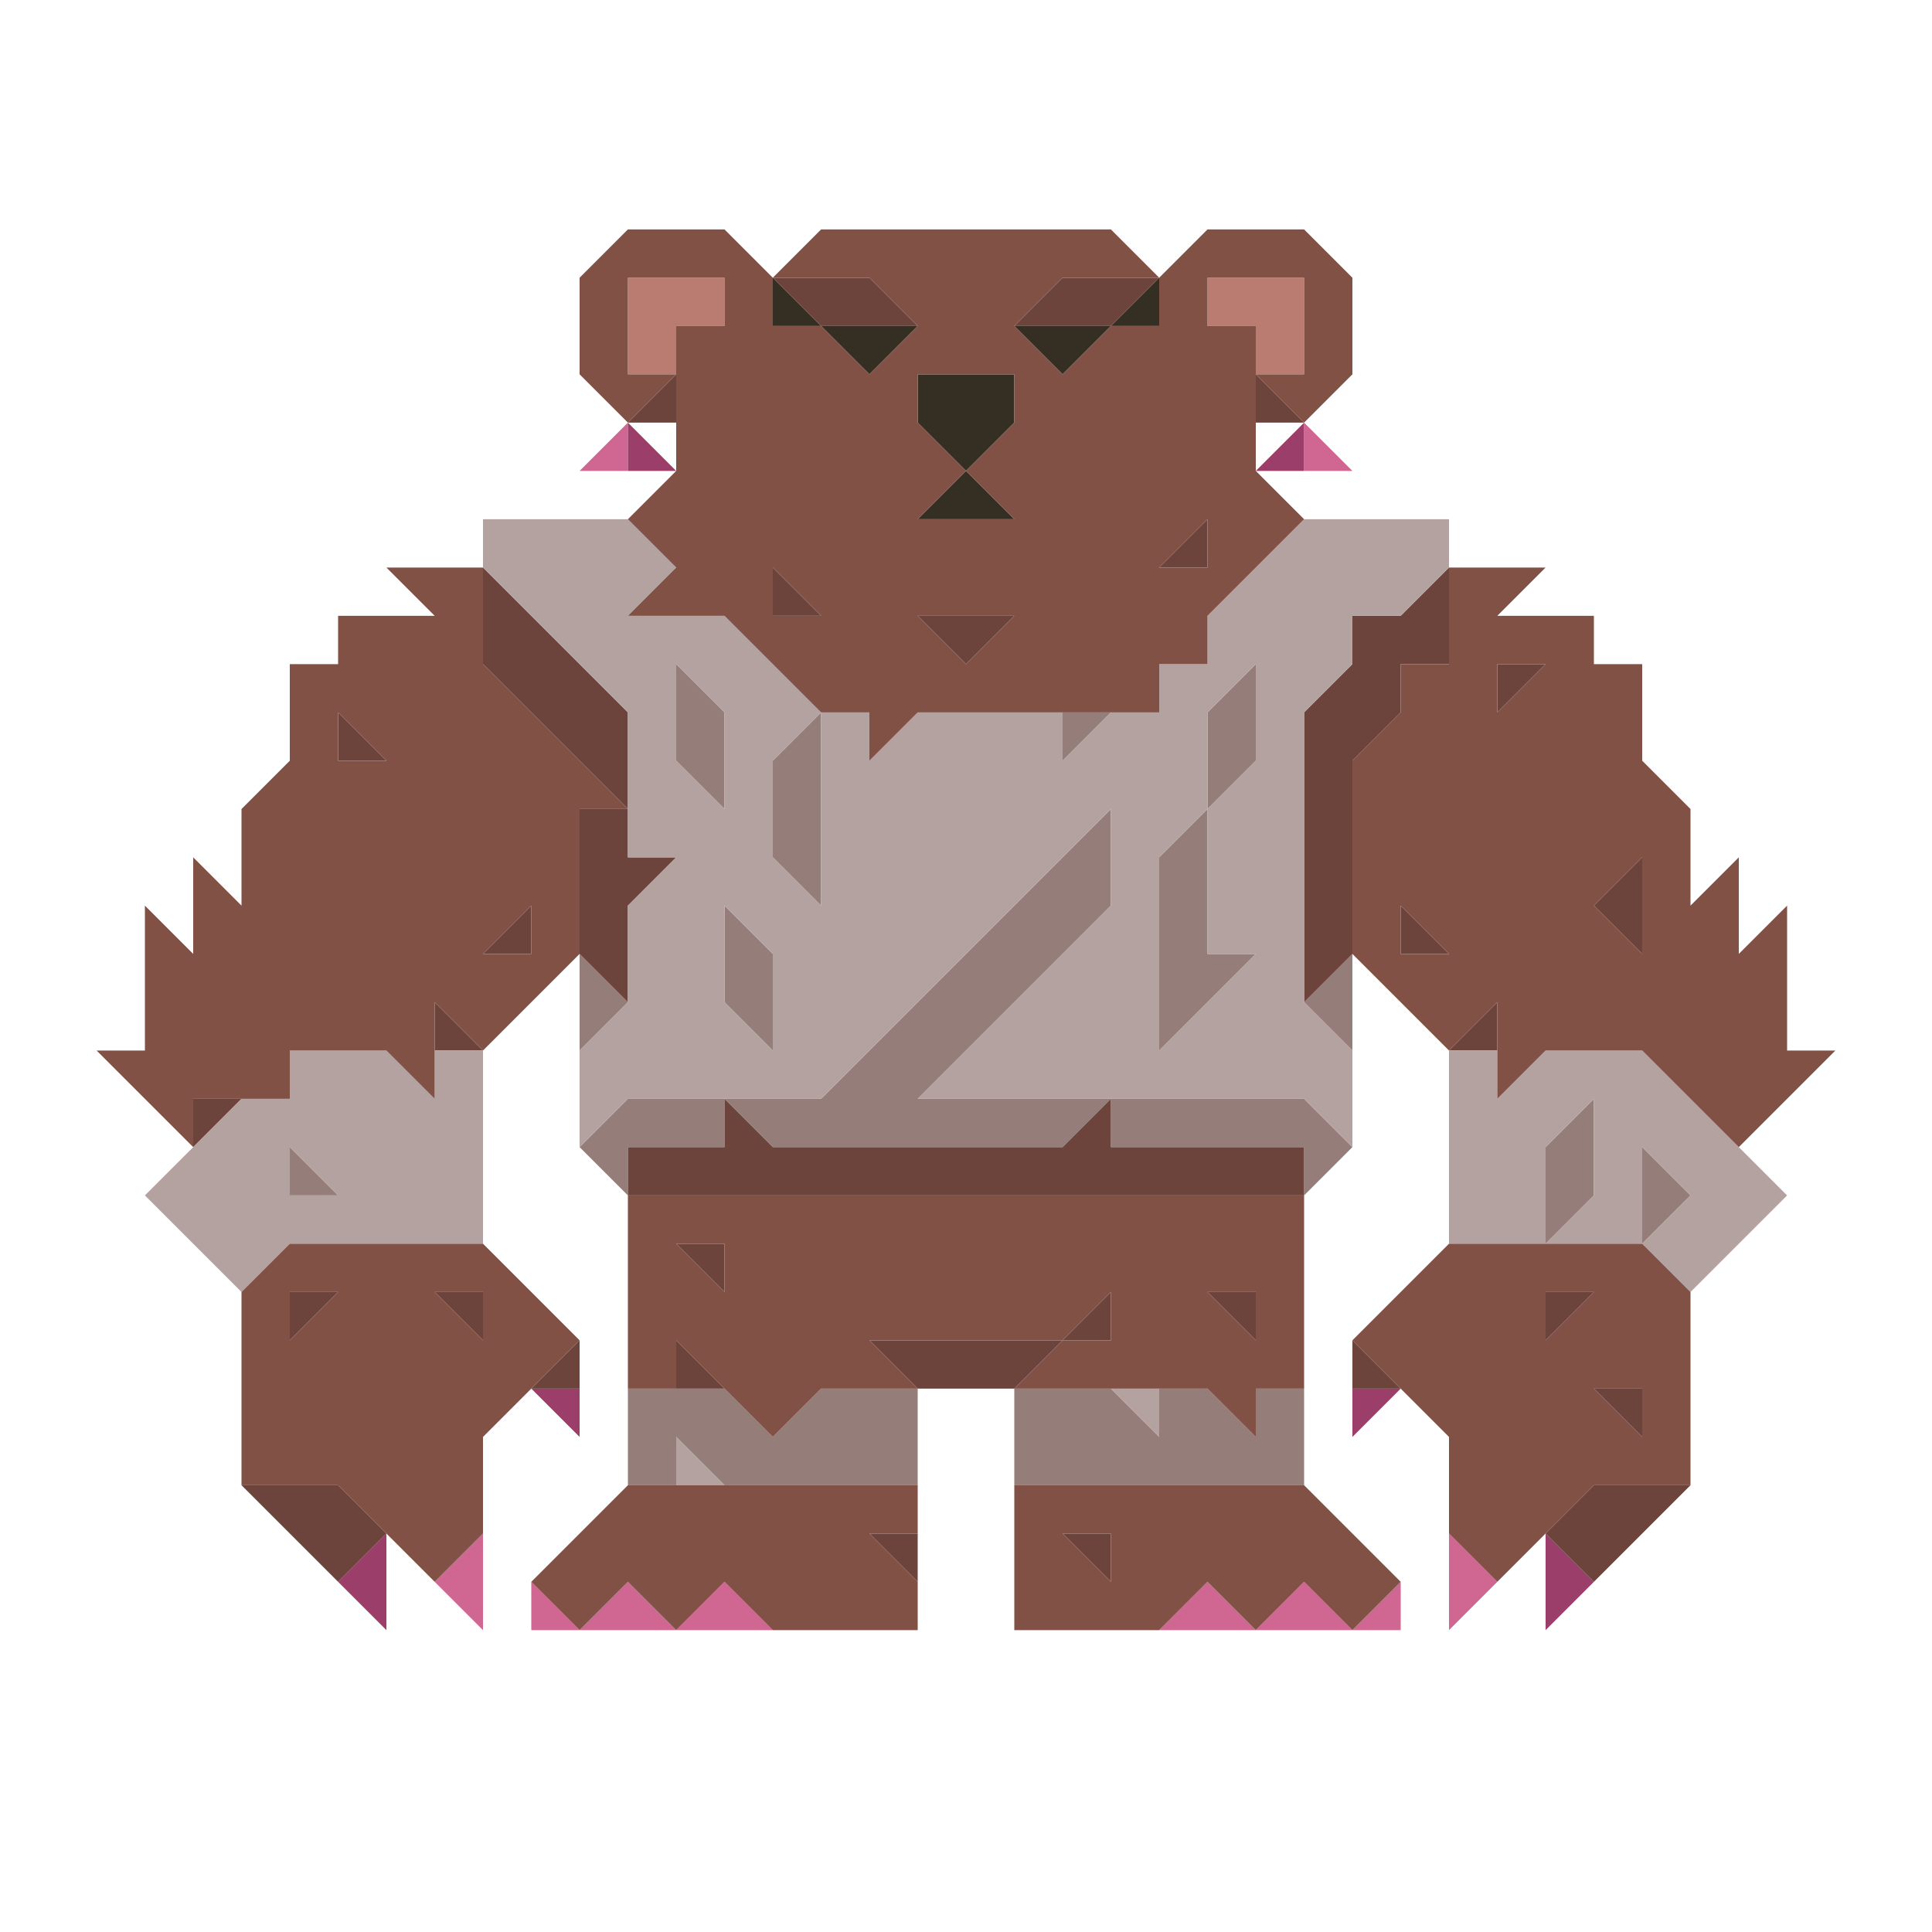 <svg enable-background="new 0 0 32 32" viewBox="0 0 32 32" xmlns="http://www.w3.org/2000/svg"><g fill="#352e23"><path d="m18.4 5.4h.8v-.8z"/><path d="m16.8 5.4.8.8.8-.8c-.4 0-1.2 0-1.6 0z"/><path d="m16 8.6h.8l-.8-.8-.8.8z"/><path d="m15.2 6.2v.8l.8.8.8-.8v-.8c-.4 0-1.2 0-1.6 0z"/><path d="m14.4 5.4h-.8l.8.8.8-.8z"/><path d="m12.8 5.4h.8l-.8-.8z"/></g><path d="m20.8 4.6h-.8v.8h.8v.8h.8c0-.4 0-1.2 0-1.6z" fill="#ba7c70"/><path d="m10.4 4.6v1.6h.8v-.8h.8v-.8c-.4 0-1.2 0-1.6 0z" fill="#ba7c70"/><g fill="#d06692"><path d="m24 25.4v1.6l.8-.8z"/><path d="m23.2 27v-.8l-.8.8z"/><path d="m21.6 7v.8h.8z"/><path d="m20.8 27h1.6l-.8-.8z"/><path d="m19.2 27h1.6l-.8-.8z"/><path d="m11.2 27h1.6l-.8-.8z"/><path d="m9.6 27h1.6l-.8-.8z"/><path d="m10.4 7-.8.8h.8z"/><path d="m8.8 27h.8l-.8-.8z"/><path d="m8 27c0-.4 0-1.2 0-1.6l-.8.8z"/></g><g fill="#9b3e6a"><path d="m25.6 25.4v1.6l.8-.8z"/><path d="m22.4 23.8.8-.8h-.8z"/><path d="m21.6 7.8v-.8l-.8.8z"/><path d="m10.4 7.8h.8l-.8-.8z"/><path d="m9.6 23.8v-.8h-.8z"/><path d="m6.4 27c0-.4 0-1.2 0-1.6l-.8.8z"/></g><g fill="#957e7a"><path d="m27.2 19v1.6l.8-.8z"/><path d="m25.6 19.8v.8l.8-.8c0-.4 0-1.2 0-1.6l-.8.8z"/><path d="m22.4 17.4c0-.4 0-1.2 0-1.6l-.8.8z"/><path d="m20.8 18.2c-.7 0-1.7 0-2.4 0v.8h3.2v.8l.8-.8-.8-.8z"/><path d="m20.8 23.8-.8-.8h-.8v.8l-.8-.8c-.4 0-1.2 0-1.6 0v1.6h4.8c0-.4 0-1.2 0-1.6h-.8z"/><path d="m20.8 11.8v-.8l-.8.8v1.6l.8-.8z"/><path d="m20.8 15.8h-.8c0-.7 0-1.7 0-2.4l-.8.8v3.2z"/><path d="m17.6 11.8v.8l.8-.8z"/><path d="m16.8 18.2c-.4 0-1.2 0-1.6 0l3.2-3.2c0-.4 0-1.2 0-1.6-1.6 1.6-3.2 3.2-4.8 4.8-.4 0-1.2 0-1.6 0l.8.8h4.8l.8-.8c-.4 0-1.2 0-1.6 0z"/><path d="m13.6 23-.8.8-.8-.8c-.4 0-1.2 0-1.6 0v1.6h.8v-.8l.8.8h3.2c0-.4 0-1.2 0-1.6-.4 0-1.2 0-1.6 0z"/><path d="m13.6 14.2c0-.7 0-1.7 0-2.4l-.8.8v1.6l.8.8z"/><path d="m12 15.8v.8l.8.8c0-.4 0-1.2 0-1.6l-.8-.8z"/><path d="m12 12.6v-.8l-.8-.8v1.6l.8.8z"/><path d="m10.4 18.2-.8.8.8.8v-.8h1.6v-.8c-.4 0-1.2 0-1.6 0z"/><path d="m9.6 15.8v1.6l.8-.8z"/><path d="m4.8 19.8h.8l-.8-.8z"/></g><g fill="#6d443c"><path d="m27.2 24.6h-.8l-.8.8.8.8 1.6-1.6z"/><path d="m27.2 23.8v-.8h-.8z"/><path d="m27.2 15v-.8l-.8.8.8.8z"/><path d="m25.6 22.2.8-.8h-.8z"/><path d="m24.8 11v.8l.8-.8z"/><path d="m24.8 17.4v-.8l-.8.8z"/><path d="m23.2 15v.8h.8z"/><path d="m22.4 23h.8l-.8-.8z"/><path d="m22.4 15c0-.7 0-1.7 0-2.4l.8-.8v-.8h.8c0-.4 0-1.2 0-1.6l-.8.8h-.8v.8l-.8.8v4.8l.8-.8z"/><path d="m20.8 6.2v.8h.8z"/><path d="m20.8 22.2v-.8h-.8z"/><path d="m20 19c-.4 0-1.2 0-1.6 0v-.8l-.8.8c-1.6 0-3.2 0-4.8 0l-.8-.8v.8c-.4 0-1.2 0-1.6 0v.8h11.2v-.8c-.4 0-1.2 0-1.6 0z"/><path d="m20 9.4v-.8l-.8.8z"/><path d="m18.4 26.2v-.8h-.8z"/><path d="m18.4 22.2v-.8l-.8.8z"/><path d="m18.4 5.4.8-.8c-.4 0-1.2 0-1.6 0l-.8.8z"/><path d="m16 22.2c-.4 0-1.2 0-1.6 0l.8.8h1.6l.8-.8c-.4 0-1.2 0-1.6 0z"/><path d="m16 11 .8-.8c-.4 0-1.2 0-1.6 0z"/><path d="m15.2 26.2v-.8h-.8z"/><path d="m14.4 5.4h.8l-.8-.8c-.4 0-1.2 0-1.6 0l.8.8z"/><path d="m12.8 9.4v.8h.8z"/><path d="m12 21.4v-.8h-.8z"/><path d="m11.2 23h.8l-.8-.8z"/><path d="m11.2 6.2-.8.8h.8z"/><path d="m10.4 11.8c-.7-.7-1.7-1.7-2.4-2.4v1.6l2.4 2.4c0-.4 0-1.2 0-1.6z"/><path d="m9.6 14.2v1.6l.8.8c0-.4 0-1.2 0-1.6l.8-.8h-.8v-.8h-.8z"/><path d="m9.6 23v-.8l-.8.8z"/><path d="m8.8 15-.8.8h.8z"/><path d="m8 22.2v-.8h-.8z"/><path d="m7.2 17.4h.8l-.8-.8z"/><path d="m5.6 12.6h.8l-.8-.8z"/><path d="m4.8 21.4v.8l.8-.8z"/><path d="m4.8 24.6h-.8c.4.4 1.2 1.2 1.6 1.6l.8-.8-.8-.8z"/><path d="m3.2 18.2v.8l.8-.8z"/></g><g fill="#b4a2a0"><path d="m28.8 19c-.4-.4-1.2-1.2-1.6-1.6-.4 0-1.2 0-1.6 0l-.8.8v-.8h-.8v3.2h1.6c0-.4 0-1.2 0-1.6l.8-.8v1.6l-.8.8h1.6c0-.4 0-1.2 0-1.6l.8.8-.8.8.8.8 1.6-1.6z"/><path d="m24 8.6c-.7 0-1.7 0-2.4 0-.4.4-1.2 1.2-1.6 1.6v.8h-.8v.8h-.8l-.8.8v-.8c-.7 0-1.7 0-2.4 0l-.8.8v-.8h-.8v3.2l-.8-.8c0-.4 0-1.2 0-1.6l.8-.8c-.4-.4-1.2-1.2-1.6-1.6-.4 0-1.2 0-1.6 0l.8-.8-.8-.8c-.7 0-1.7 0-2.4 0v.8l2.4 2.4v2.4h.8l-.8.8v1.6l-.8.8v1.6l.8-.8h3.2l4.8-4.8v1.6c-1 1-2.2 2.2-3.2 3.2h6.4l.8.8c0-.4 0-1.2 0-1.6l-.8-.8c0-1.6 0-3.2 0-4.8l.8-.8v-.8h.8l.8-.8zm-12.8 4c0-.4 0-1.2 0-1.6l.8.8v1.6zm.8 4c0-.4 0-1.2 0-1.6l.8.8v1.6zm8.8-4.8v.8l-.8.8v2.4h.8c-.4.4-1.2 1.2-1.6 1.6 0-1 0-2.2 0-3.2l.8-.8c0-.4 0-1.2 0-1.6l.8-.8z"/><path d="m19.2 23.8v-.8h-.8z"/><path d="m11.2 24.6h.8l-.8-.8z"/><path d="m7.2 18.2-.8-.8c-.4 0-1.2 0-1.6 0v.8h-.8c-.4.4-1.2 1.2-1.6 1.6.4.4 1.2 1.2 1.6 1.6l.8-.8h3.2c0-1 0-2.2 0-3.2h-.8zm-2.4 1.6v-.8l.8.8z"/></g><g fill="#815146"><path d="m29.6 17.4c0-.7 0-1.7 0-2.4l-.8.8c0-.4 0-1.2 0-1.6l-.8.8c0-.4 0-1.2 0-1.6l-.8-.8c0-.4 0-1.2 0-1.6h-.8v-.8c-.4 0-1.2 0-1.6 0l.8-.8c-.4 0-1.2 0-1.6 0v1.6h-.8v.8l-.8.8v3.2l1.6 1.6.8-.8v1.6l.8-.8h1.6l1.6 1.6 1.6-1.6zm-2.4-2.4v.8l-.8-.8.8-.8zm-2.4-4h.8l-.8.8zm-1.6 4.8v-.8l.8.8z"/><path d="m26.4 20.6c-.7 0-1.7 0-2.4 0-.4.4-1.2 1.2-1.6 1.6l1.6 1.6v1.6l.8.8 1.6-1.6h1.6c0-1 0-2.2 0-3.2l-.8-.8zm0 .8-.8.8v-.8zm.8 2.4-.8-.8h.8z"/><path d="m21.6 24.6c-1.6 0-3.2 0-4.8 0v2.4h2.4l.8-.8.8.8.8-.8.8.8.8-.8c-.4-.4-1.2-1.2-1.6-1.6zm-4 .8h.8v.8z"/><path d="m17.6 22.2.8-.8v.8h-.8l-.8.8h3.2l.8.8v-.8h.8c0-1 0-2.2 0-3.2-3.7 0-7.5 0-11.2 0v3.2h.8v-.8c.4.4 1.2 1.2 1.6 1.6l.8-.8h1.6l-.8-.8zm3.2 0-.8-.8h.8zm-9.6-1.6h.8v.8z"/><path d="m13.6 24.6c-1 0-2.2 0-3.2 0-.4.4-1.2 1.2-1.6 1.6l.8.8.8-.8.8.8.8-.8.8.8h2.4v-.8l-.8-.8h.8v-.8c-.4 0-1.2 0-1.6 0z"/><path d="m11.2 6.2h-.8c0-.4 0-1.2 0-1.6h1.6v.8h-.8v2.4l-.8.8.8.8-.8.8h1.6l1.6 1.6h.8v.8l.8-.8h4v-.8h.8v-.8c.4-.4 1.2-1.2 1.6-1.6l-.8-.8c0-.7 0-1.7 0-2.4h-.8v-.8h1.6v1.6h-.8l.8.8.8-.8c0-.4 0-1.2 0-1.6l-.8-.8c-.4 0-1.2 0-1.6 0l-.8.8v.8h-.8l-.8.8-.8-.8.8-.8h1.6l-.8-.8c-1.6 0-3.2 0-4.8 0l-.8.8h1.6l.8.8-.8.8-.8-.8h-.8v-.8l-.8-.8c-.4 0-1.2 0-1.6 0l-.8.8v1.6l.8.8zm1.6 4v-.8l.8.8zm2.4 0h1.6l-.8.8zm4.8-.8h-.8l.8-.8zm-4.8-3.2h1.6v.8l-.8.8.8.8c-.4 0-1.2 0-1.6 0l.8-.8-.8-.8z"/><path d="m9.6 22.2c-.4-.4-1.2-1.2-1.6-1.6-1 0-2.2 0-3.2 0l-.8.8v3.2h1.6c.4.4 1.2 1.2 1.6 1.6l.8-.8c0-.4 0-1.2 0-1.6zm-4.8-.8h.8l-.8.8zm2.4 0h.8v.8z"/><path d="m4.8 18.2v-.8h1.6l.8.8c0-.4 0-1.2 0-1.6l.8.8 1.6-1.6c0-.7 0-1.7 0-2.4h.8c-.7-.7-1.7-1.7-2.4-2.4 0-.4 0-1.2 0-1.6-.4 0-1.2 0-1.6 0l.8.8c-.4 0-1.2 0-1.6 0v.8h-.8v1.6l-.8.8v1.6l-.8-.8v1.6l-.8-.8v2.4h-.8c.4.4 1.2 1.2 1.6 1.6v-.8zm4-2.4h-.8l.8-.8zm-3.2-4 .8.8h-.8z"/></g></svg>
